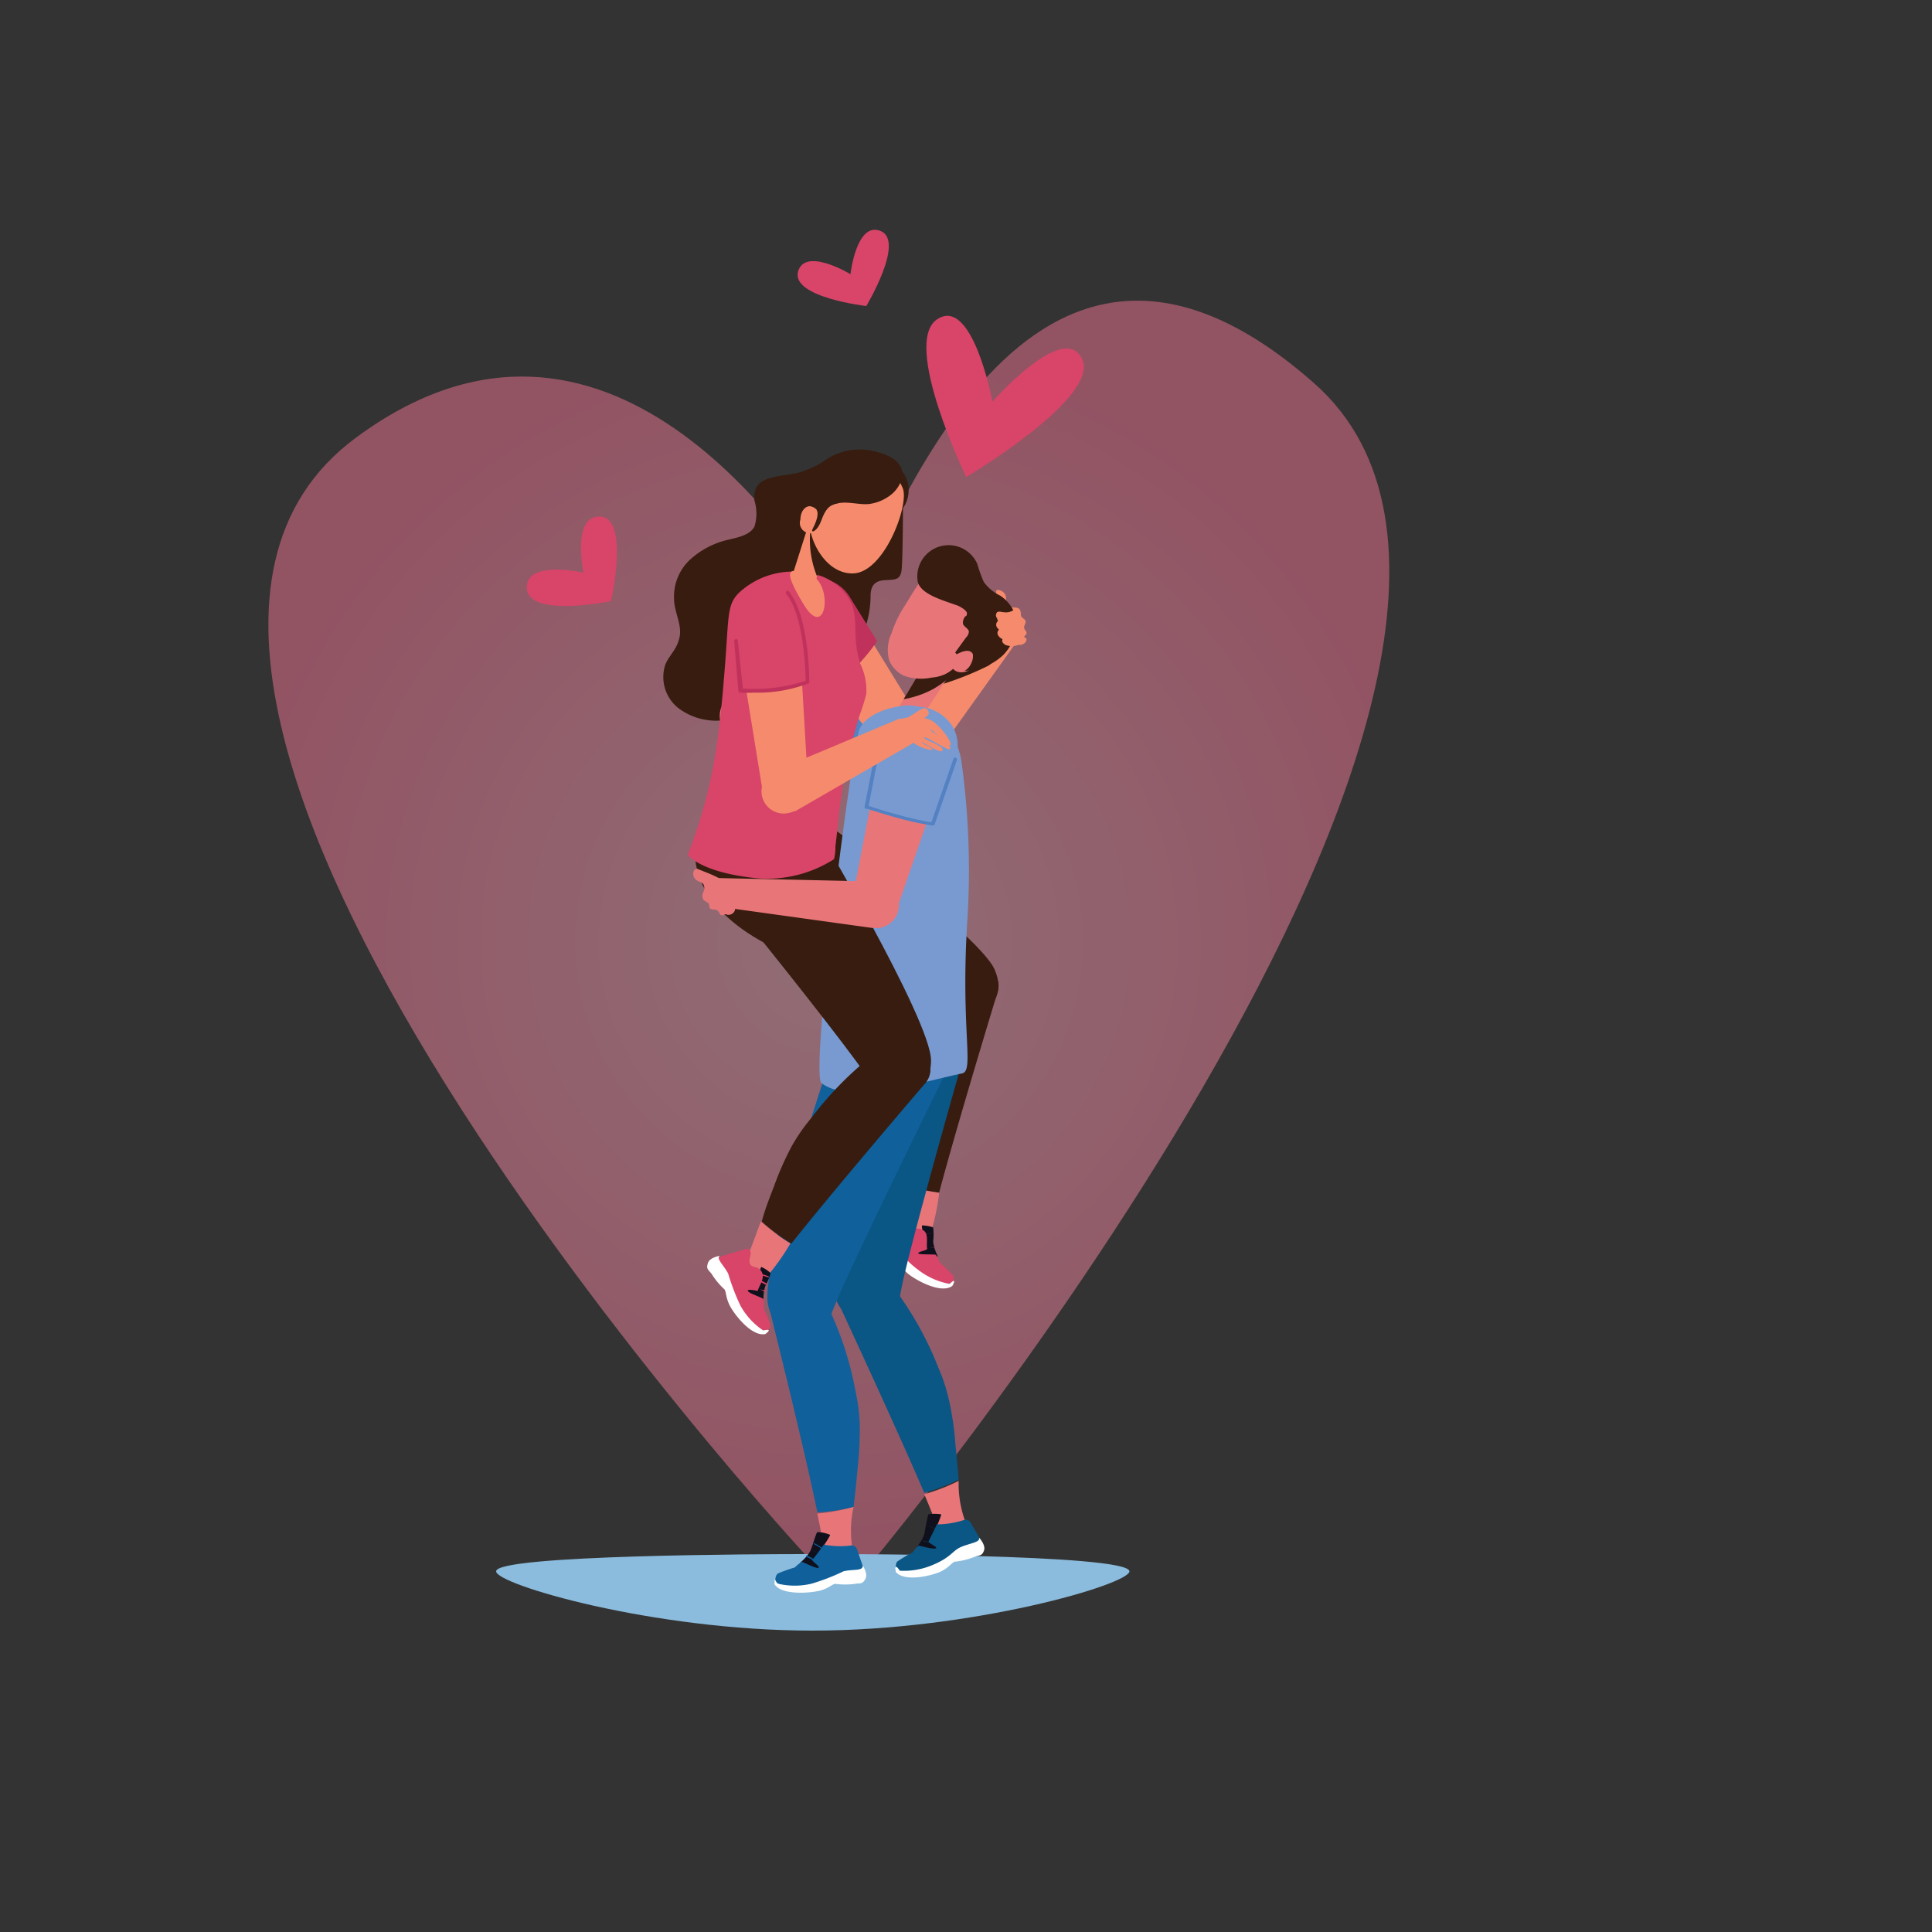 <svg id="Layer_1" data-name="Layer 1" xmlns="http://www.w3.org/2000/svg" xmlns:xlink="http://www.w3.org/1999/xlink" viewBox="0 0 100 100"><rect x="0" y="0" width="100" height="100" fill="#333333" stroke="none"/><defs><style>.cls-1{opacity:0.5;}.cls-2{fill:url(#radial-gradient);}.cls-3{fill:#8bbcdd;}.cls-4{fill:#f58b6c;}.cls-5{fill:#371c0f;}.cls-6{fill:#e87679;}.cls-7{fill:#10101c;}.cls-8{fill:#d94469;}.cls-9{fill:#fff;}.cls-10{fill:#5381c2;}.cls-11{fill:#c0325c;}.cls-12{fill:#0a5685;}.cls-13{fill:#0f609b;}.cls-14{fill:#789ad0;}</style><radialGradient id="radial-gradient" cx="42.91" cy="48.74" r="31.17" gradientUnits="userSpaceOnUse"><stop offset="0" stop-color="#efa8b9"/><stop offset="1" stop-color="#f27594"/></radialGradient></defs><g class="cls-1"><path class="cls-2" d="M68,19.82C53.1,6.68,46.19,27.77,43.64,32c-2.55-4.18-12.31-18.89-25.21-9.35C.15,36.12,43,82.07,43.05,81.92h1.18C44.26,82.07,84.32,34.16,68,19.82Z"/></g><path class="cls-3" d="M58.46,81.33c0,.67-8.13,3.07-16.41,3.07S25.65,82,25.68,81.33c0-.86,14-.89,15.94-.89C43.05,80.43,58.42,80.42,58.46,81.33Z"/><path class="cls-4" d="M53.13,33.05v.05c0,.16-.18.28-.35.28a.88.88,0,0,1-.46-.18,1.86,1.86,0,0,1-.48-.4,1.7,1.7,0,0,1-.27-.91c0-.39,0-.78,0-1.17a.38.38,0,0,1,0-.16.21.21,0,0,1,.19,0,.42.42,0,0,1,.31.34c0,.13,0,.28,0,.39s.23.14.37.15.31,0,.37.17,0,.23.07.32.16.11.2.21-.1.25-.07.37.15.18.12.28-.09.1-.12.16A.22.22,0,0,0,53.13,33.05Z"/><path class="cls-5" d="M43.12,23.58a6.39,6.39,0,0,1-1.61.83c-.93.33-2.63.05-2.46,1.5a2.29,2.29,0,0,1,0,1.35c-.24.43-.8.54-1.28.66a4.38,4.38,0,0,0-2,1A2.6,2.6,0,0,0,34.89,31c0,.68.43,1.34.28,2s-.55.92-.74,1.42a2.05,2.05,0,0,0,.68,2.23,3.26,3.26,0,0,0,2.35.63,8.42,8.42,0,0,0,2.39-.66,12.24,12.24,0,0,0,3.28-1.77,5.16,5.16,0,0,0,1.93-4c0-.53.22-.79.73-.82s.76,0,.86-.42.09-4.79.09-5.16"/><path class="cls-5" d="M46.64,59.38a18.6,18.6,0,0,1,0-2.32,10.49,10.49,0,0,1,.3-1.69A17.78,17.78,0,0,1,49.2,50a2.12,2.12,0,0,1,1.27-.13,1.55,1.55,0,0,1,1.14.76,1.09,1.09,0,0,1,0,.8s-2.08,6.81-3,10.3a9.85,9.85,0,0,1-1.86-.43C46.72,60.84,46.68,60.23,46.64,59.38Z"/><path class="cls-6" d="M46.75,61.31a9.85,9.85,0,0,0,1.86.43,11.48,11.48,0,0,1-.61,2.6,1,1,0,0,1-.88.55.7.7,0,0,1-.68-.69c0-.53.4-.85.38-1.42S46.78,61.8,46.75,61.31Z"/><path class="cls-5" d="M40.81,41.18s9.79,7,10.67,9S50,53.23,49.14,52.49c-.56-.5-5.48-3.12-8.62-4.78l-2.61-1.37Z"/><path class="cls-7" d="M48.53,65a2.24,2.24,0,0,1-.23-.74,3,3,0,0,0,0-.73,1.75,1.75,0,0,0-.57-.1c-.07,0,.19,1,.14,1s-.59.31-.5.47a3,3,0,0,0,.71.43l.39-.19Z"/><path class="cls-8" d="M49.32,66.38s.11-.23,0-.37a7.51,7.51,0,0,0-.66-.64,2.65,2.65,0,0,0-.21-.41c0-.06-.81,0-.91-.08s.47-.16.45-.25c-.06-.27.1-.76-.2-.95s-.52,0-.72-.14-.08-.49-.3-.61a.3.3,0,0,0-.18,0l-1.09.91-.17.24.23.25.78.48.9.87.47.43.9.39Z"/><path class="cls-9" d="M49.29,66.56s.12-.19.09-.25-.21.15-.25.14a3.72,3.72,0,0,1-1.6-.72c-.86-.63-.84-1-1.24-1.26s-.9-.45-.77-.66c0,0-.45.28-.4.59s.16.27.39.43a3.82,3.82,0,0,0,.92.47c.14.06.21.32.56.62S48.69,67,49.29,66.56Z"/><path class="cls-8" d="M48.08,64.57H48s0,0,0,0,0,0,0,0h.15a1.53,1.53,0,0,1,.3,0s0,0,0,0,0,0,0,0"/><path class="cls-8" d="M47.82,64.19h0a2.3,2.3,0,0,1,.45,0s0,0,0,0,0,0,0,0a2.47,2.47,0,0,0-.47,0,0,0,0,0,0,0,0S47.81,64.19,47.82,64.19Z"/><path class="cls-8" d="M47.76,63.89h.11a2,2,0,0,1,.46-.06s0,0,0,0a0,0,0,0,0,0,0,1.73,1.73,0,0,0-.49.06h-.07s0,0,0,0S47.75,63.89,47.76,63.89Z"/><path class="cls-5" d="M36.18,43.18c-.72,1.88.53,4.31,4,5.93s2.29-6.36,1-6.72S36.18,43.18,36.18,43.18Z"/><path class="cls-6" d="M46.94,36.76l-8.51-.92a1.21,1.21,0,0,0-.37,2.35h0l.08,0,.08,0,8.08,2.08a1.81,1.81,0,0,0,2.23-1.8A1.78,1.78,0,0,0,46.94,36.76Z"/><path class="cls-10" d="M48.79,38.51a2,2,0,0,0-1.82-2l-3.54-.39,0,.1c-.14.53-.24,1.07-.35,1.6a14.42,14.42,0,0,0-.25,1.85l3.44.88A1.89,1.89,0,0,0,48,40.23,2.24,2.24,0,0,0,48.79,38.51Z"/><path class="cls-4" d="M43.81,31.06l4.48,7.29a1.22,1.22,0,0,1-.6,1.6,1.2,1.2,0,0,1-1.37-.26h0l-.06-.07,0-.07L41.16,33a1.57,1.57,0,0,1,.38-2.58A1.78,1.78,0,0,1,43.81,31.06Z"/><path class="cls-11" d="M43.4,35.31a9.63,9.63,0,0,0,1.1-1,8.92,8.92,0,0,0,.9-1.13L44,30.93a2,2,0,0,0-1.74-1,2.09,2.09,0,0,0-.85.18,1.83,1.83,0,0,0-1,1.2A2.05,2.05,0,0,0,41,33.11l1.95,2.54A2.93,2.93,0,0,0,43.4,35.31Z"/><path class="cls-4" d="M51.5,32.36h0l.09-.09a.72.72,0,0,1,1,1h0l-4.48,6.26,0,0,0,0h0a1.34,1.34,0,0,1-.21.2,1.15,1.15,0,0,1-1.57-1.67h0Z"/><path class="cls-12" d="M49.45,74.73a15.48,15.48,0,0,0-.34-2.3,9.3,9.3,0,0,0-.54-1.64,17.65,17.65,0,0,0-3-5,2.15,2.15,0,0,0-1.27,0,1.56,1.56,0,0,0-1,.91,1.16,1.16,0,0,0,.12.8s3,6.45,4.42,9.77a10.09,10.09,0,0,0,1.78-.69C49.59,76.18,49.53,75.57,49.45,74.73Z"/><path class="cls-6" d="M49.62,76.65a10.09,10.09,0,0,1-1.78.69c.31.73.54,1.31.64,1.64.42,1.35.19,1.53.13,1.56.73.12,1.68.18,1.92-.25s-.26-.76-.63-1.72A5.67,5.67,0,0,1,49.62,76.65Z"/><path class="cls-7" d="M47.46,80.06a2,2,0,0,0,.39-.68,10.45,10.45,0,0,1,.2-1,2.09,2.09,0,0,1,.66,0c.07,0-.51,1.25-.46,1.26s.51.44.38.57a2.82,2.82,0,0,1-.79.27l-.33-.28Z"/><path class="cls-12" d="M46.38,81.19s-.05-.25.07-.37a7.67,7.67,0,0,1,.79-.47,2.42,2.42,0,0,1,.3-.35c.06,0,.78.21.9.14s-.41-.27-.38-.35.42-.82.42-.89a4.58,4.58,0,0,0,1.37-.21.29.29,0,0,1,.39.12l.43.74.11.28-.27.19-.87.29L48.56,81l-.56.31-1,.18-.67-.2Z"/><path class="cls-9" d="M46.37,81.37s-.07-.21,0-.26.18.19.22.19A3.78,3.78,0,0,0,48.28,81c1-.42,1-.74,1.49-.94s1-.24.9-.48c0,0,.37.39.26.68s-.22.22-.48.32a3.83,3.83,0,0,1-1,.25c-.15,0-.28.26-.69.48S46.86,81.92,46.37,81.37Z"/><path class="cls-12" d="M48.13,79.82h0l-.13,0a1.74,1.74,0,0,0-.29-.07,0,0,0,0,1,0,0s0,0,.05,0a1.11,1.11,0,0,1,.3.08l.13,0a.05.05,0,0,1,0,.05S48.14,79.82,48.13,79.82Z"/><path class="cls-12" d="M48.35,79.4h0a2.14,2.14,0,0,0-.44-.08,0,0,0,0,1,0,0,0,0,0,0,1,0,0,1.86,1.86,0,0,1,.47.09s0,0,0,0A0,0,0,0,1,48.35,79.4Z"/><path class="cls-12" d="M48.47,79.13h0l-.07,0a2.3,2.3,0,0,0-.43-.16,0,0,0,0,1,0,0,0,0,0,0,1,0,0,1.85,1.85,0,0,1,.46.17l.08,0a0,0,0,0,1,0,0S48.48,79.12,48.47,79.13Z"/><path class="cls-12" d="M44.11,53.34s-1.66,11.93-.85,13.91,3.28,1,3.32-.08,3.27-12.38,3.27-12.38Z"/><path class="cls-13" d="M44.39,76a18.86,18.86,0,0,0,.11-2.31A10.22,10.22,0,0,0,44.28,72a17.42,17.42,0,0,0-2-5.47,2,2,0,0,0-1.25-.19,1.54,1.54,0,0,0-1.18.7,1.15,1.15,0,0,0,0,.8s1.73,6.91,2.46,10.44A9.88,9.88,0,0,0,44.18,78C44.24,77.49,44.31,76.88,44.39,76Z"/><path class="cls-6" d="M44.18,78a9.88,9.88,0,0,1-1.88.34c.17.77.28,1.39.32,1.73.15,1.41-.11,1.54-.18,1.55.7.26,1.61.51,1.94.14s-.11-.8-.29-1.82A5.65,5.65,0,0,1,44.18,78Z"/><path class="cls-7" d="M41.41,80.89a2.38,2.38,0,0,0,.52-.59c.13-.28.32-1,.38-1a1.85,1.85,0,0,1,.65.14c.06.05-.74,1.13-.69,1.15s.41.53.26.63a2.52,2.52,0,0,1-.82.11L41.43,81Z"/><path class="cls-13" d="M40.13,81.78s0-.25.14-.34a8.71,8.71,0,0,1,.87-.31,2.57,2.57,0,0,1,.35-.29c.08,0,.74.36.87.31s-.36-.35-.31-.41.57-.73.58-.79A4.59,4.59,0,0,0,44,80a.3.3,0,0,1,.36.19l.28.82.05.29-.31.14-.91.11L42.32,82l-.61.19h-1l-.62-.32Z"/><path class="cls-9" d="M40.09,82s0-.22,0-.26.13.23.17.23a3.76,3.76,0,0,0,1.75,0,10.88,10.88,0,0,0,1.65-.64c.49-.12,1,0,1-.29,0,0,.29.44.12.71s-.26.18-.53.23a3.72,3.72,0,0,1-1,0c-.16,0-.32.21-.77.34S40.46,82.6,40.09,82Z"/><path class="cls-13" d="M42.11,80.78h0L42,80.71a1.07,1.07,0,0,0-.27-.12,0,0,0,0,1,0-.08,1.51,1.51,0,0,1,.29.13l.11.07a0,0,0,0,1,0,.05Z"/><path class="cls-13" d="M42.4,80.41h0a1.68,1.68,0,0,0-.42-.17,0,0,0,0,1,0,0s0,0,0,0a2.39,2.39,0,0,1,.44.18s0,0,0,0S42.42,80.41,42.4,80.41Z"/><path class="cls-13" d="M42.58,80.16s0,0,0,0l-.06,0a2.49,2.49,0,0,0-.4-.24s0,0,0-.05a0,0,0,0,1,0,0,1.55,1.55,0,0,1,.42.25l.07,0s0,0,0,.06Z"/><path class="cls-13" d="M43.26,54S39.33,65.4,39.75,67.51s3,1.64,3.27.56S49.1,55.23,49.1,55.23Z"/><path class="cls-5" d="M48.65,35.45a16.27,16.27,0,0,0,2.52-1c.57-.37-.41-1.18-.41-1.18l-1.54-.19Z"/><polygon class="cls-6" points="49.65 34.16 47.58 37.33 46.44 36.73 47.78 34.52 49.65 34.16"/><path class="cls-5" d="M49.44,34.79a5.32,5.32,0,0,1-1.13.87,5,5,0,0,1-1.54.53l1-1.67,2-.15-.28.39Z"/><path class="cls-6" d="M50.51,31.6A2.58,2.58,0,0,0,50,30.52c-.32-.39-1.08-1.06-1.81-.88-.38.1-.7.63-1.35,1.7a5.79,5.79,0,0,0-.69,1.43,2,2,0,0,0-.12,1.42,1.55,1.55,0,0,0,.75.78,2.58,2.58,0,0,0,1.45.1,2,2,0,0,0,.58-.13,1.67,1.67,0,0,0,.52-.32c.38.41,1.12.05,1.27-.41a.54.54,0,0,0-.07-.51.39.39,0,0,0-.48-.13A3.15,3.15,0,0,0,50.54,32,3,3,0,0,0,50.51,31.6Z"/><path class="cls-5" d="M52.48,33a1.76,1.76,0,0,0,0-1.35,2,2,0,0,0-.71-.82,2.25,2.25,0,0,1-.85-.71,7.51,7.51,0,0,1-.34-.94,1.62,1.62,0,0,0-3.09.84c.05.73,1.4,1.07,2,1.3.06,0,.58.25.56.44s-.08.08-.14.22a.46.46,0,0,0-.06.33c.07.15.29.23.3.39A.49.49,0,0,1,50,33l-.56.77.08.1s.66-.41.84,0h0l0,.09a.75.75,0,0,1-.08.35.82.82,0,0,1-.35.41,3,3,0,0,0,2-.82A2.41,2.41,0,0,0,52.48,33Z"/><path class="cls-14" d="M47.47,36.58a4.54,4.54,0,0,1,1.59,1.16,3.71,3.71,0,0,1,.7,1.65,41,41,0,0,1,.31,8.25c-.36,5.68.38,7.78-.27,7.92-2,.41-5.79,1.65-7.28.5-.59-.45,1.49-16.78,1.94-18.23C44.81,36.71,47.05,36.35,47.47,36.58Z"/><path class="cls-6" d="M45.71,38.28l-1.62,8.4a1.21,1.21,0,0,0,2.32.56h0l0-.08a.24.24,0,0,0,0-.08l2.73-7.88a1.8,1.8,0,1,0-3.48-.92Z"/><path class="cls-14" d="M47.61,36.58a2,2,0,0,0-1.46.47,2.11,2.11,0,0,0-.69,1.18l-.67,3.5.09,0c.52.17,1,.32,1.57.47a12.7,12.7,0,0,0,1.83.4l1.16-3.35a1.88,1.88,0,0,0-.19-1.73A2.24,2.24,0,0,0,47.61,36.58Z"/><path class="cls-10" d="M48.28,42.73h0a14.88,14.88,0,0,1-1.84-.4l0,0c-.51-.14-1-.29-1.53-.46l-.09,0a.1.1,0,0,1-.07-.11l.68-3.49a.09.09,0,0,1,.11-.08.1.1,0,0,1,.08.11l-.66,3.41h0c.5.17,1,.32,1.52.46h0a14.68,14.68,0,0,0,1.73.39l1.14-3.28a.09.09,0,0,1,.12-.06.09.09,0,0,1,.06.12l-1.16,3.35A.11.11,0,0,1,48.28,42.73Z"/><path class="cls-5" d="M40.06,61.41A15.65,15.65,0,0,1,41,59.29a9.66,9.66,0,0,1,1-1.43,17.61,17.61,0,0,1,4.21-4,2.1,2.1,0,0,1,1.21.39,1.56,1.56,0,0,1,.74,1.15,1.14,1.14,0,0,1-.33.74s-4.63,5.4-6.87,8.23a10,10,0,0,1-1.53-1.14C39.54,62.78,39.75,62.2,40.06,61.41Z"/><path class="cls-6" d="M39.38,63.22a10,10,0,0,0,1.53,1.14,11.48,11.48,0,0,1-1.6,2.14,1,1,0,0,1-1,.15.7.7,0,0,1-.35-.9c.24-.48.71-.62.91-1.15S39.21,63.68,39.38,63.22Z"/><path class="cls-5" d="M42,42.4s6.17,10.34,6.19,12.48-2.62,2.23-3.08,1.22c-.32-.68-3.77-5.06-6-7.83-1.06-1.34-1.84-2.3-1.84-2.3Z"/><path class="cls-7" d="M39.52,67.35a2.21,2.21,0,0,1,.09-.78,3.27,3.27,0,0,0,.28-.67,1.61,1.61,0,0,0-.48-.32c-.08,0-.21,1-.26.94s-.67.06-.64.23a2.7,2.7,0,0,0,.47.69l.43,0Z"/><path class="cls-8" d="M39.71,68.9s.19-.17.16-.34a7.67,7.67,0,0,0-.35-.85,3.78,3.78,0,0,0,0-.46c0-.07-.76-.3-.81-.43s.5,0,.51,0c.06-.27.4-.66.2-1s-.5-.16-.6-.41.12-.48,0-.67a.38.38,0,0,0-.16-.11l-1.35.4-.26.15.11.32.52.76.48,1.15.26.58.66.72Z"/><path class="cls-9" d="M39.61,69.05s.19-.13.18-.19-.26,0-.29,0a3.65,3.65,0,0,1-1.18-1.29,11.33,11.33,0,0,1-.63-1.65c-.24-.45-.64-.78-.43-.92,0,0-.53.08-.62.38s0,.32.19.55a3.79,3.79,0,0,0,.66.8c.1.11.06.37.26.8S38.88,69.2,39.61,69.05Z"/><path class="cls-8" d="M39.3,66.74l-.12,0s0,0,0,0a0,0,0,0,0,0,0h0l.12,0a1,1,0,0,1,.27.11s.05,0,.06,0a0,0,0,0,0,0-.06"/><path class="cls-8" d="M39.21,66.29l0,0a2.14,2.14,0,0,1,.4.2s0,0,.06,0a0,0,0,0,0,0-.06,3.42,3.42,0,0,0-.43-.21s0,0,0,0A0,0,0,0,0,39.21,66.29Z"/><path class="cls-8" d="M39.27,66h0l.07,0a2.41,2.41,0,0,1,.45.13s0,0,0,0a0,0,0,0,0,0-.06,2,2,0,0,0-.47-.14l-.08,0s0,0,0,0S39.27,66,39.27,66Z"/><path class="cls-6" d="M37.27,45.45h-.13a.75.75,0,0,0-.62.86.77.77,0,0,0,.62.61h0l8,1.11h.09a1,1,0,0,0,.3,0,1.21,1.21,0,0,0-.14-2.4h0Z"/><path class="cls-6" d="M37.62,47.34l0,0a.35.35,0,0,0,.41-.2.91.91,0,0,0,0-.49,1.85,1.85,0,0,0-.17-.61,1.65,1.65,0,0,0-.71-.62c-.35-.18-.72-.31-1.08-.46A.23.23,0,0,0,36,45c-.06,0-.1.08-.11.15a.4.4,0,0,0,.18.42c.11.07.26.09.34.2a.47.47,0,0,1,0,.4.41.41,0,0,0,0,.4c.07.09.21.11.27.2s0,.2.1.27.26,0,.37.1.09.21.2.23.12-.05.19-.05A.29.29,0,0,1,37.62,47.34Z"/><path class="cls-8" d="M44.1,31.3a2.82,2.82,0,0,0-2.29-1.64h0a4.09,4.09,0,0,0-3.59,1.05c-.64.67-.47,1.23-.76,4.53-.08,1-.24,2.78-.54,4.39a24.62,24.62,0,0,1-1.33,4.62c.33.36,1.31,1,3.72,1.22a6.43,6.43,0,0,0,3.86-1,2.56,2.56,0,0,0,.07-.64c.07-.6.14-1.2.2-1.8a26.48,26.48,0,0,1,.67-3.64c.11-.46.24-.91.38-1.36a11,11,0,0,0,.35-1.11,3.18,3.18,0,0,0-.32-1.58C44.1,32.93,44.43,32.27,44.1,31.3Z"/><path class="cls-5" d="M46.74,24.46a1.6,1.6,0,0,1-.68,2.39c-.36.17-.58-2.07-.48-2A6.07,6.07,0,0,0,46.74,24.46Z"/><polygon class="cls-4" points="42.21 30.1 41.03 29.73 41.92 26.93 42.95 27.76 42.21 30.1"/><path class="cls-5" d="M42.29,29.83l.78-2L42,27.05A5,5,0,0,0,42.29,29.83Z"/><path class="cls-4" d="M41.86,27.06a4.77,4.77,0,0,0,.12.55c.22.91,1,2.08,2.15,2.07,1.62,0,2.94-3.53,2.6-4.4C45.94,23.28,42.52,23.3,41.86,27.06Z"/><path class="cls-5" d="M41.47,26.12c.14.18.5.74.8.71.08,0,.08,0,.12-.12a1.53,1.53,0,0,1,.26-.31,1.46,1.46,0,0,1,.84-.37c.49-.06,1,.1,1.47.06a2.25,2.25,0,0,0,1-.37,1.66,1.66,0,0,0,.72-.95c.2-.93-.83-1.29-1.55-1.44a3.18,3.18,0,0,0-2.61.63A3.09,3.09,0,0,0,41.47,26.12Z"/><path class="cls-4" d="M42.43,26.89a.53.53,0,1,1-1,0c0-.37.2-.68.48-.69A.6.6,0,0,1,42.43,26.89Z"/><path class="cls-5" d="M42.27,26.4c.16.25-.12.8-.22,1s.24.14.46-.46.42-.81.86-.89-.77-1-.77-1"/><path class="cls-4" d="M41.8,29.68c-.9-.24-1.4-.38-.2,1.61S43.2,30.05,41.8,29.68Z"/><path class="cls-4" d="M41.34,32.37l.5,8.54a1.2,1.2,0,0,1-2.36.25h0a.31.31,0,0,1,0-.08s0-.06,0-.09l-1.33-8.2a1.57,1.57,0,0,1,1.56-2.1A1.78,1.78,0,0,1,41.34,32.37Z"/><path class="cls-4" d="M46.55,37.2h0l.12,0a.72.72,0,0,1,.84.56.71.71,0,0,1-.35.76h0l-6,3.47-.06,0,0,0h0a1.31,1.31,0,0,1-.28.09,1.15,1.15,0,0,1-.68-2.19h0Z"/><path class="cls-8" d="M38.33,35.73a19.92,19.92,0,0,0,2-.11,6.29,6.29,0,0,0,1.38-.31l-.18-3.07a2,2,0,0,0-1.91-1.93h-.1a1.78,1.78,0,0,0-1.37.63,2,2,0,0,0-.36,1.77Z"/><path class="cls-11" d="M39,35.85a5.27,5.27,0,0,1-.69,0,.09.09,0,0,1-.09-.08L38,33.18a.1.1,0,0,1,.09-.1.08.08,0,0,1,.1.08l.26,2.48a8.67,8.67,0,0,0,3.25-.4c0-.46-.09-3.38-1-4.49a.11.11,0,0,1,0-.14.09.09,0,0,1,.13,0c1.05,1.27,1.06,4.55,1.06,4.69a.08.08,0,0,1-.06.08A7.39,7.39,0,0,1,39,35.85Z"/><path class="cls-4" d="M51.61,32a.23.23,0,0,1,0-.31c.11-.07.24,0,.37,0a.68.68,0,0,0,.61-.23,1,1,0,0,0,0,.17,1.54,1.54,0,0,0,0,.3c.06.24.12.48.17.72s0,.26.07.4a1.31,1.31,0,0,1,0,.27.91.91,0,0,1-.7.09.38.38,0,0,1-.24-.17.22.22,0,0,1,0-.16.47.47,0,0,1-.24-.22.23.23,0,0,1,.06-.27.48.48,0,0,1-.13-.16.25.25,0,0,1,.08-.29A.36.36,0,0,1,51.61,32Z"/><path class="cls-4" d="M47,37.13c.44-.24.83-.64,1-.4s0,.33-.16.44a1.24,1.24,0,0,1,.4.14c.47.28,1.12,1.2.93,1.26s-1-.93-1-.8,1.15.72,1,1c-.05.13-1.26-.69-1.33-.59s1,.4.95.65-1.08-.47-1.09-.41.66.32.56.4A2,2,0,0,1,47,38.2a2.32,2.32,0,0,0-.68-.61v-.07A1.07,1.07,0,0,1,47,37.13Z"/><path class="cls-8" d="M27.27,30.46c-.09-1.51,2.93-.82,2.93-.82s-.63-3,.88-2.9.55,4.37.55,4.37S27.37,32,27.27,30.46Z"/><path class="cls-8" d="M41.3,14.08c.34-1.33,2.72.11,2.72.11s.31-2.76,1.57-2.23-.75,3.88-.75,3.88S41,15.4,41.3,14.08Z"/><path class="cls-8" d="M48.5,16.53c1.84-1.24,2.87,4.26,2.87,4.26s3.69-4.21,4.64-2.21-6,6.11-6,6.11S46.66,17.77,48.5,16.53Z"/></svg>